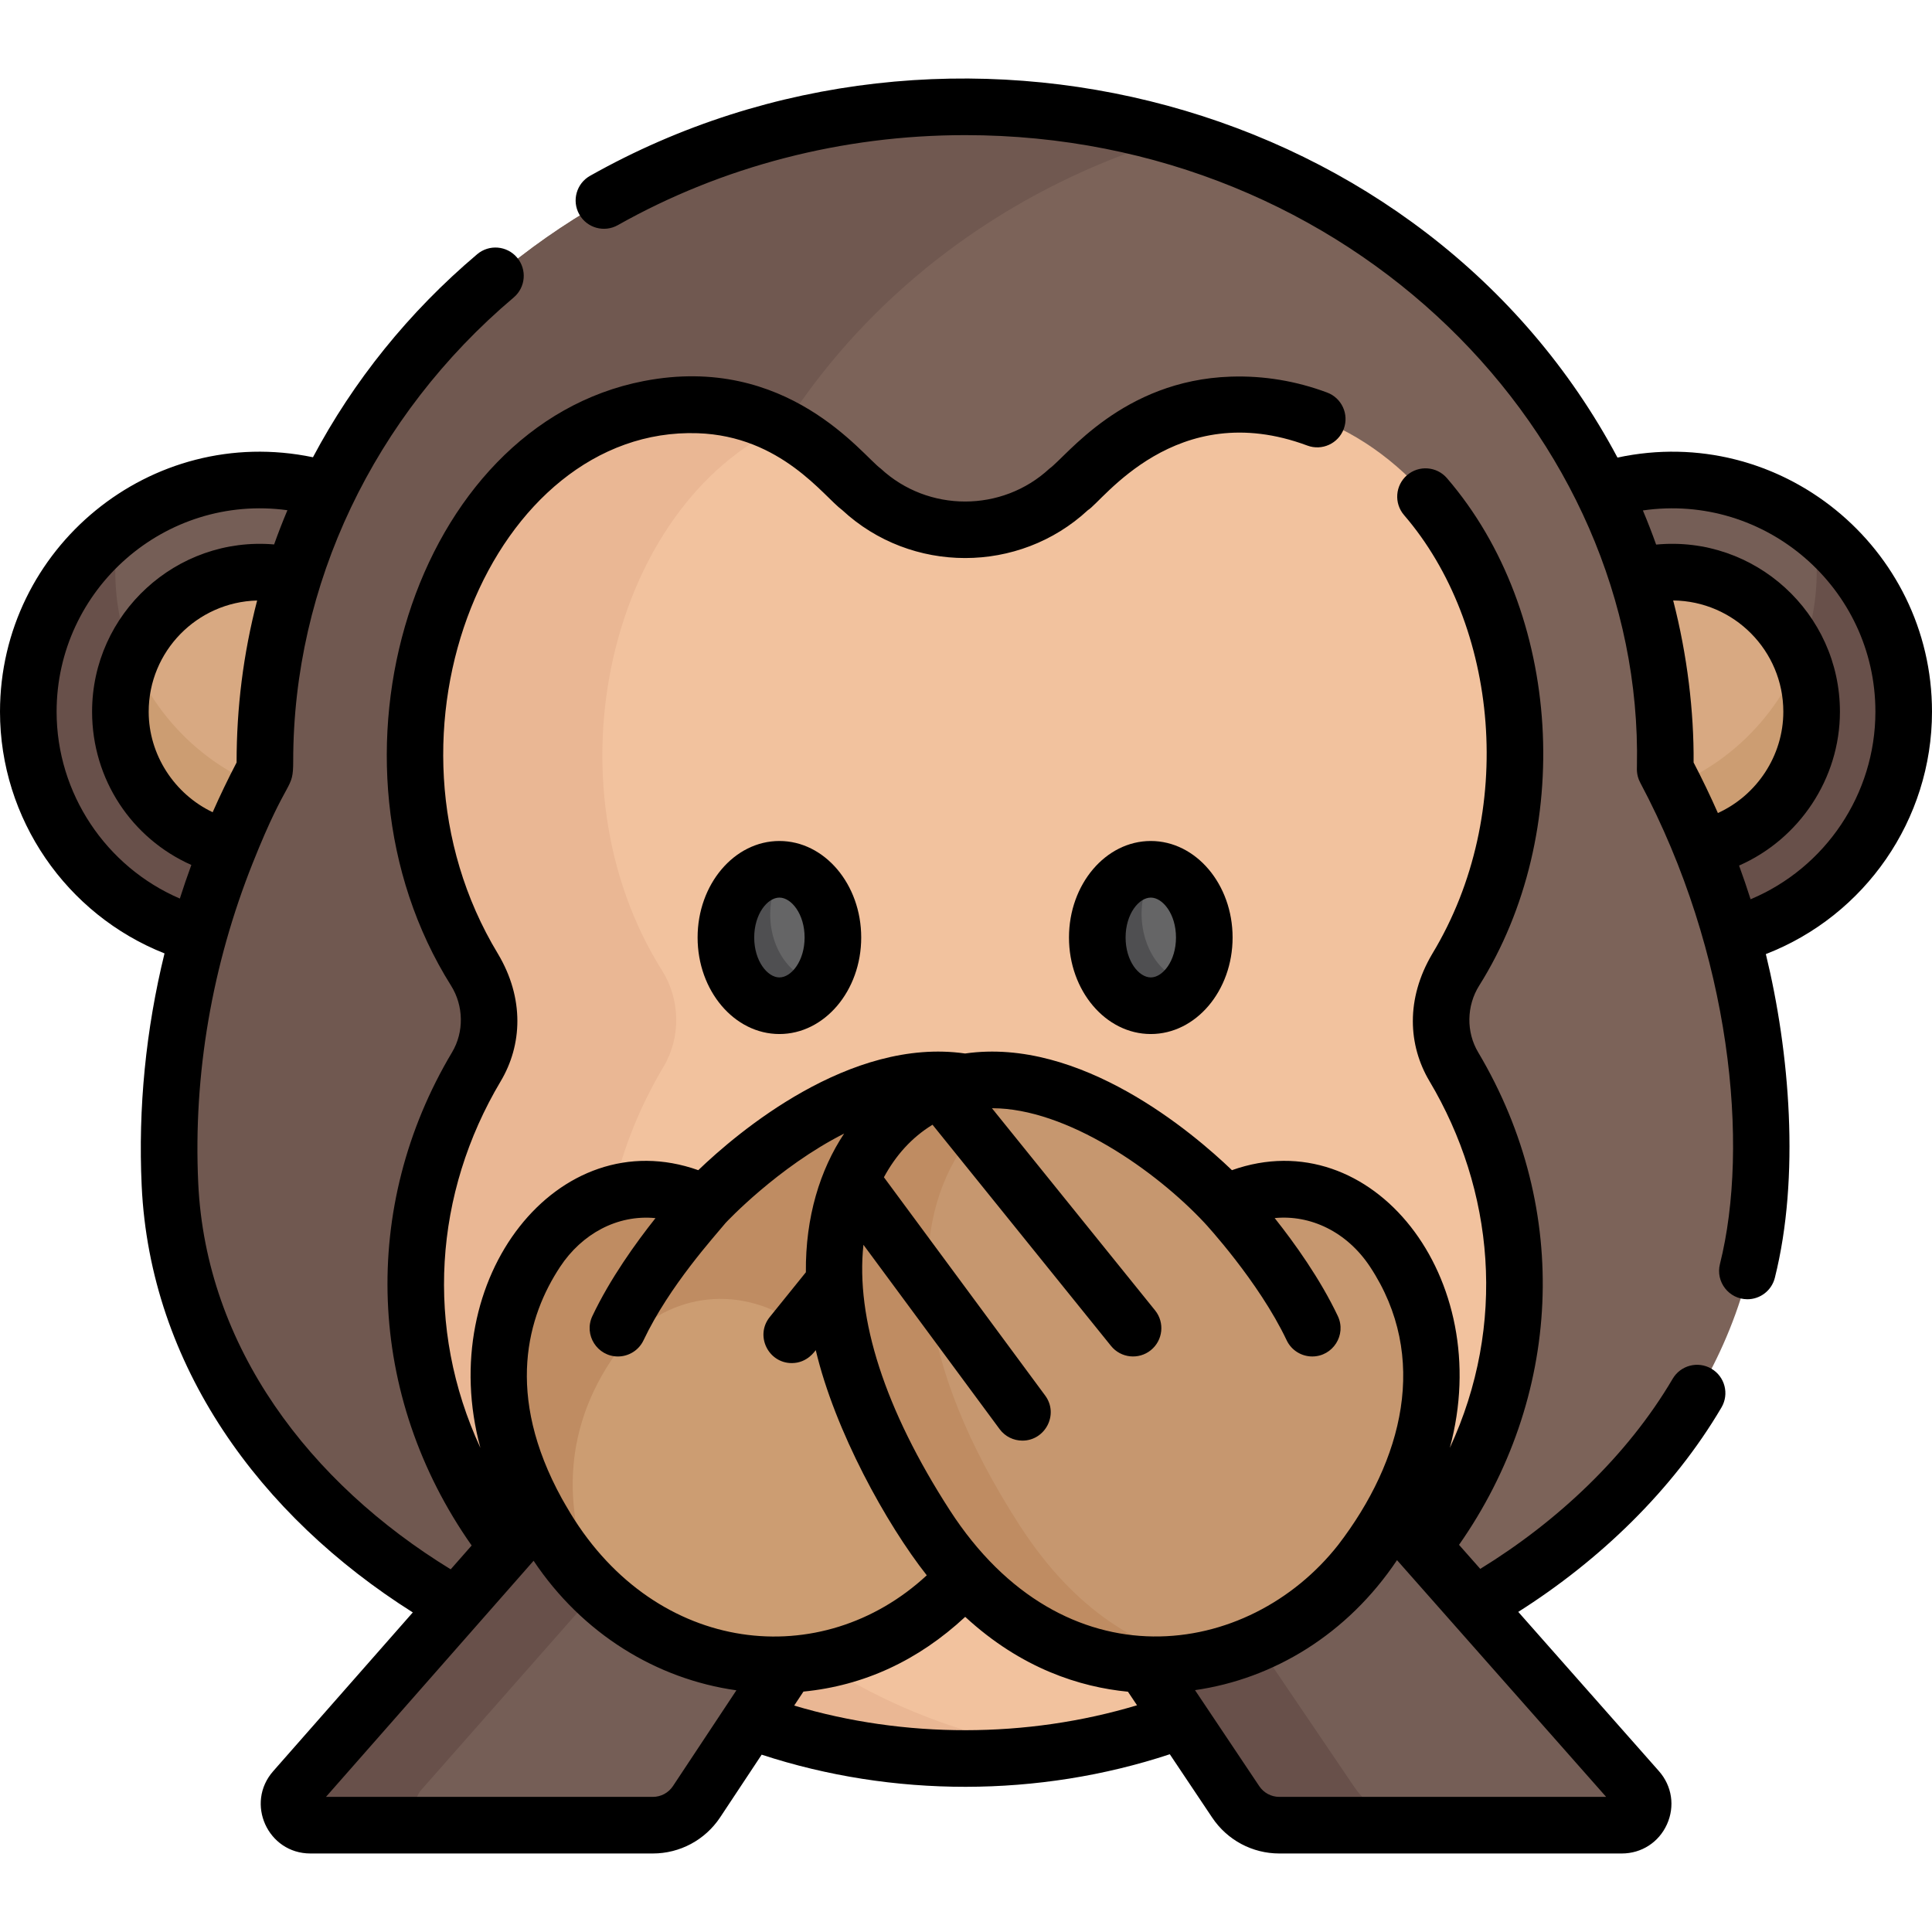 <?xml version="1.0" encoding="iso-8859-1"?>
<!-- Generator: Adobe Illustrator 19.0.0, SVG Export Plug-In . SVG Version: 6.00 Build 0)  -->
<svg version="1.1" id="Capa_1" xmlns="http://www.w3.org/2000/svg" xmlns:xlink="http://www.w3.org/1999/xlink" x="0px" y="0px"
	 viewBox="0 0 511.998 511.998" style="enable-background:new 0 0 511.998 511.998;" xml:space="preserve">
<path style="fill:#D8A982;" d="M443.28,144.095c-4.731,0-9.282,0.766-13.546,2.164c6.65,18.427,9.929,37.762,9.661,57.613
	c4.591,8.626,8.569,17.446,11.926,26.414c20.166-3.772,35.433-21.457,35.433-42.719C486.752,163.558,467.289,144.095,443.28,144.095
	z"/>
<path style="fill:#CC9D72;" d="M480.074,164.425c4.225,6.702,6.678,14.634,6.678,23.142c0,21.261-15.267,38.945-35.433,42.719
	c-2.716-7.256-5.846-14.415-9.372-21.452C461.104,201.493,475.683,184.835,480.074,164.425z"/>
<path style="fill:#755E56;" d="M442.214,127.22c-6.386,0-12.547,0.983-18.342,2.8c3.568,7.334,6.597,14.945,9.059,22.783
	c23.406-6.074,46.271,11.688,46.271,35.807c0,17.672-12.46,32.48-29.054,36.122c3.094,7.623,5.736,15.36,7.918,23.182
	c26.191-7.008,45.538-30.934,45.538-59.304C503.604,154.759,476.064,127.22,442.214,127.22z"/>
<path style="fill:#68504A;" d="M479.201,188.61c0-4.772-0.907-9.29-2.524-13.428c3.062-7.291,4.766-15.288,4.766-23.679
	c0-3.707-0.349-7.332-0.981-10.86c14.09,11.259,23.142,28.571,23.142,47.968c0,28.37-19.347,52.296-45.538,59.304
	c-2.182-7.821-4.825-15.559-7.918-23.181C466.741,221.09,479.201,206.283,479.201,188.61z"/>
<path style="fill:#D8A982;" d="M68.72,144.095c4.731,0,9.282,0.766,13.546,2.164c-6.65,18.427-9.929,37.762-9.661,57.613
	c-4.591,8.626-8.569,17.446-11.926,26.414c-20.166-3.772-35.433-21.457-35.433-42.719C25.248,163.558,44.711,144.095,68.72,144.095z
	"/>
<path style="fill:#CC9D72;" d="M31.926,164.425c-4.225,6.702-6.678,14.634-6.678,23.142c0,21.261,15.267,38.945,35.433,42.719
	c2.716-7.256,5.846-14.415,9.372-21.452C50.896,201.493,36.317,184.835,31.926,164.425z"/>
<path style="fill:#755E56;" d="M69.786,127.22c6.386,0,12.547,0.983,18.342,2.8c-3.568,7.334-6.597,14.945-9.059,22.783
	c-23.406-6.074-46.271,11.688-46.271,35.807c0,17.672,12.46,32.48,29.054,36.122c-3.094,7.623-5.736,15.36-7.918,23.182
	c-26.191-7.008-45.538-30.934-45.538-59.304C8.397,154.759,35.936,127.22,69.786,127.22z"/>
<path style="fill:#68504A;" d="M32.799,188.61c0-4.772,0.907-9.29,2.524-13.428c-3.062-7.291-4.766-15.288-4.766-23.679
	c0-3.707,0.349-7.332,0.981-10.86C17.449,151.901,8.397,169.214,8.397,188.61c0,28.37,19.347,52.296,45.538,59.304
	c2.182-7.821,4.825-15.559,7.918-23.181C45.259,221.09,32.799,206.283,32.799,188.61z"/>
<path style="fill:#7C6359;" d="M441.592,203.872c1.314-97.497-83.082-175.564-185.53-175.564
	c-102.189,0-186.815,77.8-185.53,175.565C52.123,238.458,43.579,276.192,45.34,313.89c1.214,25.998,11.213,51.114,28.644,72.301l0,0
	c12.971,15.765,29.075,29.012,47.289,39.31l269.793-0.121c42.047-23.848,73.477-63.504,75.719-111.491
	C468.545,276.191,460.001,238.456,441.592,203.872z"/>
<path style="fill:#705850;" d="M185.323,386.19L185.323,386.19c-17.431-21.187-27.43-46.304-28.645-72.301
	c-1.761-37.698,6.784-75.433,25.192-110.017c-1.042-79.265,54.392-145.402,129.872-167.594c-17.612-5.179-36.323-7.97-55.681-7.97
	c-102.189,0-186.815,77.8-185.53,175.565c-18.408,34.584-26.953,72.318-25.192,110.017c1.214,25.998,11.213,51.114,28.644,72.301
	l0,0c12.971,15.765,29.075,29.012,47.289,39.31l111.255-0.05C214.348,415.159,198.274,401.93,185.323,386.19z"/>
<path style="fill:#F2C29E;" d="M401.67,204.487c3.148-79.099-67.261-122.021-109.897-82.463l-8.255,7.659
	c-15.485,14.367-39.427,14.367-54.912,0c-4.657-3.389-17.773-21.534-43.179-22.374c-61.629-2.058-97.936,88.383-59.242,149.908
	c4.828,7.686,5.007,17.682,0.356,25.487c-23.761,39.856-21.313,88.879,8.371,127.283l7.883-8.965
	c15.804,28.622,40.984,41.251,66.198,40.065l-9.889,14.93c36.318,13.354,77.845,13.348,114.213-0.113l-9.907-14.805
	c0.15,0.007,0.301,0.017,0.45,0.022c2.97,0.107,5.916,0.013,8.827-0.27c0.289-0.028,0.576-0.065,0.864-0.097
	c0.4-0.044,0.8-0.086,1.198-0.138c0.326-0.042,0.65-0.091,0.974-0.138c0.36-0.052,0.72-0.103,1.079-0.161
	c0.331-0.053,0.661-0.111,0.992-0.169c0.35-0.061,0.7-0.124,1.049-0.192c1.011-0.194,2.179-0.449,3.006-0.648
	c1.201-0.289,2.696-0.689,3.972-1.079c1.332-0.406,3.011-0.975,4.675-1.62c1.242-0.479,2.444-0.979,3.833-1.613
	c1.142-0.521,2.462-1.166,3.69-1.817c1.538-0.816,2.703-1.494,3.967-2.275c0.916-0.564,2.113-1.322,3.748-2.479
	c10.457-7.397,17.512-16.352,23.677-27.558l0,0l7.918,8.964c29.508-38.295,32.064-87.156,8.25-127.129
	c-4.651-7.804-4.472-17.8,0.356-25.487C394.899,242.96,400.862,224.732,401.67,204.487z"/>
<path style="fill:#EAB794;" d="M188.684,415.496c-33.856-39.117-37.817-90.902-12.853-132.776c4.651-7.804,4.471-17.8-0.356-25.487
	c-31.43-49.974-13.649-123.228,31.755-144.219c-8.828-4.538-20.39-7.48-35.001-4.656c-55.767,10.778-80.724,93.912-46.156,148.875
	c4.828,7.686,5.007,17.682,0.356,25.487c-24.965,41.875-21.002,93.659,12.853,132.776c34.607,39.972,89.919,56.306,141.404,48.71
	C245.574,459.04,212.305,442.779,188.684,415.496z"/>
<g>
	<path style="fill:#755E56;" d="M368.412,399.869c-15.644,28.44-40.496,41.155-65.551,40.252c-0.149-0.005-0.3-0.015-0.45-0.022
		l25.371,37.422c2.579,3.855,6.912,6.169,11.551,6.169h90.757c4.85,0,7.431-5.724,4.22-9.36L368.412,399.869z"/>
	<path style="fill:#755E56;" d="M143.797,400.022l-65.462,74.309c-3.211,3.635-0.63,9.36,4.22,9.36h90.756
		c4.638,0,8.971-2.314,11.551-6.169l25.133-37.433C184.982,441.263,159.701,428.824,143.797,400.022z"/>
</g>
<g>
	<path style="fill:#68504A;" d="M368.892,400.411l-0.48-0.543c-0.196,0.356-0.4,0.7-0.599,1.051
		C368.174,400.754,368.533,400.581,368.892,400.411z"/>
	<path style="fill:#68504A;" d="M358.783,473.393l-26.391-38.926c-9.422,4.175-19.459,6.017-29.531,5.654
		c-0.149-0.005-0.301-0.016-0.45-0.022l25.372,37.421c2.579,3.854,6.912,6.168,11.551,6.168h38.73
		C370.32,483.689,363.089,479.827,358.783,473.393z"/>
	<path style="fill:#68504A;" d="M111.649,474.331l47.494-53.911c-5.708-5.558-10.896-12.336-15.347-20.397l-65.461,74.308
		c-3.211,3.636-0.63,9.36,4.22,9.36h33.315C111.019,483.689,108.439,477.966,111.649,474.331z"/>
</g>
<path style="fill:#C6976F;" d="M257.033,286.621c-11.248,1.642-21.266,9.181-27.338,18.791c-13.61,21.545-12.058,55.418,16,98.863
	c17.933,27.768,39.536,36.174,58.167,36.845c23.991,0.864,46.491-11.312,59.979-31.172c12.877-18.959,25.325-48.801,5.801-78.372
	c-9.73-14.736-27.714-21.036-44.61-12.589C325.032,318.989,290.615,281.719,257.033,286.621z"/>
<path style="fill:#BF8C62;" d="M270.244,404.276c-28.058-43.444-29.61-77.317-16-98.862c5.079-8.042,12.929-14.618,21.943-17.518
	c-20.007-5.121-36.309,1.396-46.493,17.518c-13.61,21.545-12.058,55.418,16,98.862c17.933,27.769,39.536,36.174,58.167,36.845
	c4.977,0.179,9.888-0.21,14.669-1.106C302.43,436.965,285.082,427.251,270.244,404.276z"/>
<path style="fill:#CC9D72;" d="M229.695,305.414c5.894-9.332,15.516-16.694,26.367-18.617c-33.644-5.96-68.87,32.146-68.97,32.193
	c-16.868-8.434-34.864-2.171-44.61,12.589c-19.524,29.571-7.075,59.414,5.801,78.372c23.961,35.279,74.617,44.347,107.779,7.908
	C237.766,397.754,206.383,342.319,229.695,305.414z"/>
<path style="fill:#BF8C62;" d="M161.909,360.597c9.745-14.76,27.742-21.022,44.61-12.589c0.04-0.019,5.818-6.253,14.908-13.282
	c0.496-26.726,16.498-44.715,34.636-47.93c-33.644-5.96-68.87,32.146-68.97,32.193c-16.868-8.434-34.864-2.17-44.61,12.589
	c-19.523,29.571-7.075,59.414,5.801,78.372c2.887,4.251,6.165,8.117,9.751,11.573C150.456,403.973,147.636,382.215,161.909,360.597z
	"/>
<ellipse style="fill:#656566;" cx="305.268" cy="248.524" rx="14.179" ry="17.998"/>
<path style="fill:#4F4F51;" d="M305.952,230.574c-8.8-0.526-14.858,8.563-14.858,17.954c0,16.633,16.378,24.365,24.936,11.705
	C304.159,259.518,298.351,241.819,305.952,230.574z"/>
<ellipse style="fill:#656566;" cx="206.853" cy="248.524" rx="14.179" ry="17.998"/>
<path style="fill:#4F4F51;" d="M204.109,242.279c0-4.473,1.293-8.557,3.421-11.705c-0.227-0.014-0.45-0.043-0.679-0.043
	c-7.83,0-14.179,8.057-14.179,17.998c0,9.94,6.348,17.998,14.179,17.998c4.306,0,8.156-2.446,10.758-6.293
	C210.096,259.78,204.109,251.927,204.109,242.279z"/>
<path d="M206.55,222.87c-11.954,0-21.679,11.475-21.679,25.578c0,14.105,9.726,25.579,21.679,25.579
	c11.954,0,21.679-11.475,21.679-25.579C228.229,234.344,218.503,222.87,206.55,222.87z M206.55,259.026
	c-3.158,0-6.678-4.344-6.678-10.578c0-6.232,3.52-10.577,6.678-10.577c3.158,0,6.678,4.344,6.678,10.577
	C213.228,254.681,209.708,259.026,206.55,259.026z"/>
<path d="M304.97,222.87c-11.954,0-21.679,11.475-21.679,25.578c0,14.105,9.726,25.579,21.679,25.579s21.679-11.475,21.679-25.579
	C326.65,234.344,316.924,222.87,304.97,222.87z M304.97,259.026c-3.158,0-6.678-4.344-6.678-10.578
	c0-6.232,3.52-10.577,6.678-10.577s6.678,4.344,6.678,10.577C311.649,254.681,308.129,259.026,304.97,259.026z"/>
<path d="M428.647,121.262C378.021,26.122,252.096-7.367,156.366,46.596c-3.608,2.033-4.885,6.607-2.851,10.217
	s6.606,4.886,10.217,2.851c27.686-15.605,59.508-23.854,92.027-23.854c102.161,0,179.805,79.522,178.043,167.204
	c0.032,0.387-0.269,2.249,0.867,4.383c24.115,45.303,29.027,96.149,21.131,127.586c-1.19,4.74,2.401,9.33,7.28,9.33
	c3.357,0,6.413-2.271,7.269-5.675c6.716-26.747,3.936-59.907-2.384-85.797c26.255-10.166,44.033-35.597,44.033-64.229
	C512,145.057,471.729,112.015,428.647,121.262z M455.257,215.461c-1.993-4.517-4.139-8.985-6.437-13.392
	c0.107-13.438-1.669-28.454-5.412-42.94c16.123,0.161,29.191,13.321,29.191,29.481C472.597,200.27,465.581,210.753,455.257,215.461z
	 M463.922,238.314c-0.951-2.99-1.97-5.972-3.051-8.934c15.888-6.976,26.728-22.966,26.728-40.77
	c0-26.103-22.527-46.774-48.706-44.29c-1.086-3.046-2.258-6.065-3.512-9.047c32.453-4.686,61.619,20.54,61.619,53.336
	C496.999,210.508,483.71,230.022,463.922,238.314z"/>
<path d="M136.14,78.827c3.163-2.674,3.559-7.406,0.884-10.57c-2.674-3.162-7.407-3.56-10.57-0.884
	c-18.161,15.357-32.837,33.672-43.518,53.804C39.952,112.217,0,145.25,0,188.61c0,28.401,17.602,53.763,43.599,64.051
	c-4.948,20.201-7.017,40.936-6.053,61.577c2.222,47.593,31.238,87.43,71.849,113.069l-36.982,42.057
	c-7.495,8.487-1.462,21.826,9.842,21.826h90.756c7.155,0,13.805-3.551,17.804-9.528l11.035-16.659
	c34.71,11.383,73.402,11.37,108.159-0.11l11.241,16.799c3.979,5.947,10.629,9.499,17.784,9.499h90.757
	c5.232,0,9.819-2.963,11.971-7.732c2.152-4.769,1.336-10.17-2.129-14.094l-37.278-42.199c21.498-13.614,40.949-32.243,53.852-54.176
	c2.101-3.57,0.909-8.167-2.66-10.269c-3.571-2.102-8.167-0.909-10.269,2.66c-12.089,20.55-30.685,37.915-50.994,50.384l-5.626-6.368
	c27.078-38.675,30.09-88.463,5.07-130.531c-3.202-5.373-3.099-12.306,0.269-17.665c25.382-40.406,22.127-98.884-8.54-134.485
	c-2.704-3.139-7.439-3.488-10.579-0.786c-3.138,2.703-3.49,7.438-0.786,10.578c24.98,28.997,30.068,78.874,7.503,116.213
	c-7.121,12.005-6.43,24.297-0.757,33.819c17.086,28.72,20.56,64.44,5.372,97.174c12.241-45.01-20.624-86.798-57.733-73.608
	c-10.337-9.925-40.155-35.315-70.713-30.919c-30.565-4.394-60.378,20.994-70.713,30.919c-37.105-13.189-69.976,28.591-57.734,73.607
	c-14.757-31.808-12.29-67.517,5.371-97.17c5.696-9.561,6.346-21.942-0.75-33.815c-35.466-58.633-1.175-139.728,52.942-137.923
	c22.144,0.731,33.453,16.815,38.325,20.376c18.257,16.939,46.858,16.939,65.115,0c3.774-2.189,23.28-30.099,58.139-17.103
	c3.878,1.449,8.201-0.523,9.649-4.404c1.448-3.881-0.523-8.201-4.404-9.649c-8.143-3.039-16.729-4.508-25.554-4.213
	c-28.703,0.95-43.497,21.136-48.032,24.372c-12.534,11.63-32.174,11.63-44.71,0c-4.786-3.416-24.8-30.558-62.788-23.207
	c-60.843,11.758-88.607,100.534-51.084,160.23c3.362,5.353,3.466,12.285,0.263,17.661c-24.379,40.855-22.762,90.931,5.195,130.703
	l-5.552,6.314c-37.289-22.823-64.876-58.843-66.907-102.347c-1.349-28.868,3.7-57.901,14.457-84.855
	c9.393-23.596,10.713-18.849,10.713-26.984C77.7,155.018,99,110.232,136.14,78.827z M210.465,451.994l2.456-3.708
	c16.007-1.572,30.384-8.208,42.87-19.805c14.896,13.74,30.506,18.618,43.128,19.839l2.404,3.593
	C272.085,460.695,239.728,460.721,210.465,451.994z M425.642,476.19h-86.61c-2.14,0-4.127-1.062-5.316-2.84
	c-0.906-1.354-4.206-6.286-17.028-25.448c20.856-2.992,40.397-14.832,53.534-34.447c0.089,0.101,1.29,1.458,1.201,1.358
	L425.642,476.19z M228.82,329.882l36.09,48.853c1.471,1.991,3.739,3.044,6.038,3.044c6.048,0,9.724-6.952,6.026-11.957l-42.73-57.84
	c3.11-5.744,7.292-10.484,12.881-13.918l47.306,58.621c2.61,3.234,7.335,3.719,10.548,1.127c3.224-2.602,3.728-7.323,1.127-10.548
	l-43.236-53.577c19.877-0.012,43.537,16.654,56.373,30.416c0.143,0.152,14.329,15.469,21.734,31.086
	c1.282,2.705,3.975,4.288,6.781,4.288c5.449,0,9.147-5.709,6.771-10.717c-4.692-9.896-11.505-19.378-16.73-25.959
	c9.413-0.927,19.114,3.571,25.278,12.906c15.778,23.898,8.7,51.353-8.422,73.677c-23.773,30.275-72.78,37.565-102.963-9.18v-0.001
	C234.482,373.555,226.729,349.375,228.82,329.882z M148.44,335.71c5.734-8.687,15.117-13.891,25.27-12.897
	c-5.224,6.58-12.032,16.059-16.722,25.949c-2.377,5.011,1.325,10.717,6.771,10.717c2.807,0,5.499-1.584,6.781-4.288
	c6.875-14.499,18.928-27.642,21.759-31.113c0.207-0.224,13.818-14.785,31.404-23.674c-6.38,9.599-10.277,22.12-10.138,36.759
	l-9.569,11.858c-3.989,4.944-0.38,12.211,5.832,12.211c4.172,0,6.179-3.282,6.357-3.429c5.044,21.383,18.765,46.173,29.418,59.666
	c-27.884,25.834-71.484,21.135-94.375-16.338c-1.071-1.763-1.786-3.068-2.286-3.917C133.635,369.437,139.89,348.659,148.44,335.71z
	 M141.408,413.617c12.919,19.327,32.535,31.348,53.744,34.33c-3.84,5.798-12.88,19.444-16.826,25.403
	c-1.189,1.778-3.177,2.84-5.316,2.84H86.386L141.408,413.617z M62.7,202.07c-2.261,4.338-4.375,8.734-6.342,13.178
	c-10.095-4.803-16.954-15.177-16.954-26.638c0-16.009,12.826-29.07,28.739-29.469C64.454,173.379,62.7,187.537,62.7,202.07z
	 M72.642,144.282c-25.845-2.202-48.239,18.262-48.239,44.329c0,17.895,10.476,33.58,26.305,40.611
	c-1.08,2.952-2.099,5.925-3.049,8.904c-19.542-8.4-32.658-27.831-32.658-49.515c0-32.412,28.662-57.819,61.167-53.398
	C74.908,138.201,73.731,141.229,72.642,144.282z"/>
<g>
</g>
<g>
</g>
<g>
</g>
<g>
</g>
<g>
</g>
<g>
</g>
<g>
</g>
<g>
</g>
<g>
</g>
<g>
</g>
<g>
</g>
<g>
</g>
<g>
</g>
<g>
</g>
<g>
</g>
</svg>
